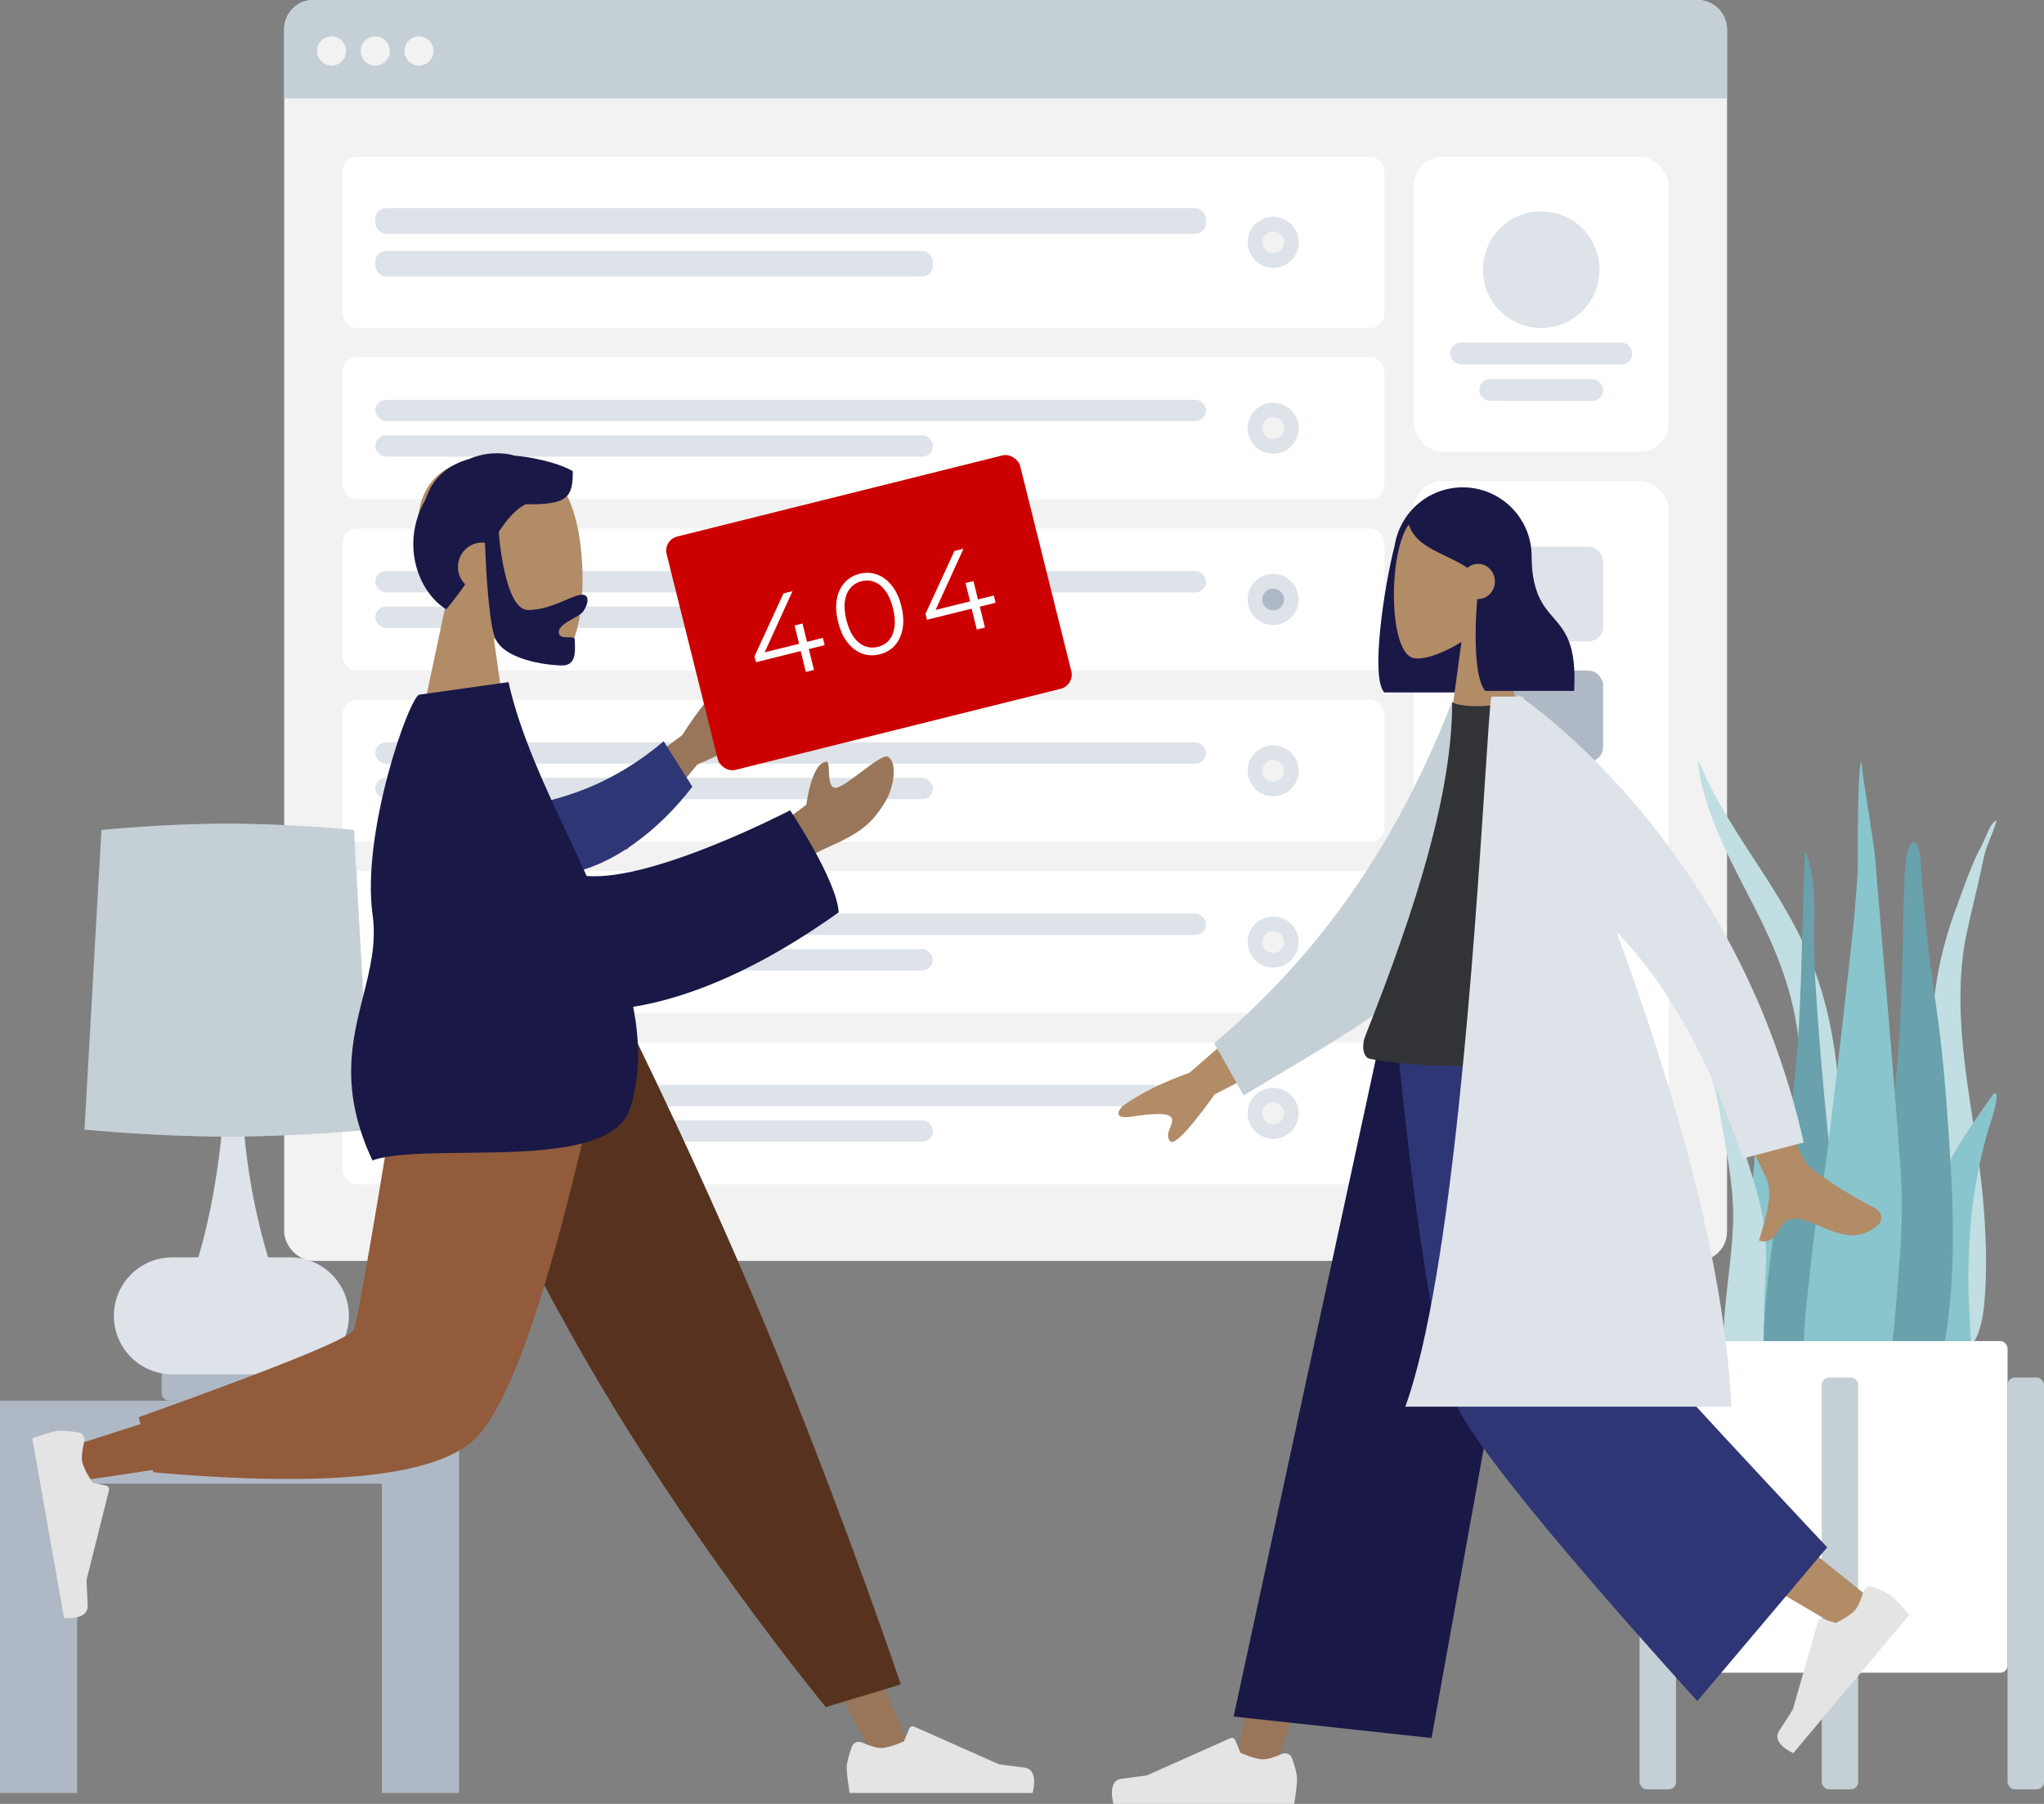 <svg width="561" height="495" viewBox="0 0 561 495" fill="none" xmlns="http://www.w3.org/2000/svg">
<rect x="0" y="0" width="561" height="495" fill="#808080" stroke="none"/>
<g clip-path="url(#clip0_641_1706)">
<rect x="78" width="396" height="346" rx="8" fill="#F2F2F2"/>
<path d="M78 8C78 3.582 81.582 0 86 0H466C470.418 0 474 3.582 474 8V27H78V8Z" fill="#C5CFD6"/>
<path fill-rule="evenodd" clip-rule="evenodd" d="M91 18C93.209 18 95 16.209 95 14C95 11.791 93.209 10 91 10C88.791 10 87 11.791 87 14C87 16.209 88.791 18 91 18Z" fill="#F2F2F2"/>
<path fill-rule="evenodd" clip-rule="evenodd" d="M103 18C105.209 18 107 16.209 107 14C107 11.791 105.209 10 103 10C100.791 10 99 11.791 99 14C99 16.209 100.791 18 103 18Z" fill="#F2F2F2"/>
<path fill-rule="evenodd" clip-rule="evenodd" d="M115 18C117.209 18 119 16.209 119 14C119 11.791 117.209 10 115 10C112.791 10 111 11.791 111 14C111 16.209 112.791 18 115 18Z" fill="#F2F2F2"/>
<g clip-path="url(#clip1_641_1706)">
<g clip-path="url(#clip2_641_1706)">
<rect x="388" y="132" width="70" height="194" rx="8" fill="white"/>
<g clip-path="url(#clip3_641_1706)">
<rect x="406" y="150" width="34" height="26" rx="4" fill="#DDE3E9"/>
<rect x="406" y="184" width="34" height="25" rx="4" fill="#AFB9C5"/>
<rect x="406" y="217" width="34" height="25" rx="4" fill="#DDE3E9"/>
<rect x="406" y="283" width="34" height="25" rx="4" fill="#DDE3E9"/>
<rect x="406" y="250" width="34" height="25" rx="4" fill="#C5CFD6"/>
</g>
</g>
<rect x="388" y="43" width="70" height="81" rx="8" fill="white"/>
<g clip-path="url(#clip4_641_1706)">
<path fill-rule="evenodd" clip-rule="evenodd" d="M423 90C431.837 90 439 82.837 439 74C439 65.163 431.837 58 423 58C414.163 58 407 65.163 407 74C407 82.837 414.163 90 423 90Z" fill="#DDE3E9"/>
<rect x="398" y="94" width="50" height="6" rx="3" fill="#DDE3E9"/>
<rect x="406" y="104" width="34" height="6" rx="3" fill="#DDE3E9"/>
</g>
<g clip-path="url(#clip5_641_1706)">
<g clip-path="url(#clip6_641_1706)">
<rect x="94" y="43" width="286" height="47" rx="4" fill="white"/>
<g clip-path="url(#clip7_641_1706)">
<rect x="103" y="57.1" width="228" height="7.05" rx="3" fill="#DDE3E9"/>
<rect x="103" y="68.85" width="153.041" height="7.05" rx="3" fill="#DDE3E9"/>
</g>
<path fill-rule="evenodd" clip-rule="evenodd" d="M349.435 73.5C353.301 73.5 356.435 70.366 356.435 66.5C356.435 62.634 353.301 59.5 349.435 59.5C345.569 59.5 342.435 62.634 342.435 66.5C342.435 70.366 345.569 73.5 349.435 73.5Z" fill="#DDE3E9"/>
<path fill-rule="evenodd" clip-rule="evenodd" d="M349.435 69.5C351.092 69.5 352.435 68.157 352.435 66.5C352.435 64.843 351.092 63.5 349.435 63.5C347.778 63.5 346.435 64.843 346.435 66.5C346.435 68.157 347.778 69.5 349.435 69.5Z" fill="#F2F2F2"/>
</g>
<g clip-path="url(#clip8_641_1706)">
<rect x="94" y="98" width="286" height="39" rx="4" fill="white"/>
<g clip-path="url(#clip9_641_1706)">
<rect x="103" y="109.699" width="228" height="5.85" rx="2.925" fill="#DDE3E9"/>
<rect x="103" y="119.449" width="153.041" height="5.85" rx="2.925" fill="#DDE3E9"/>
</g>
<path fill-rule="evenodd" clip-rule="evenodd" d="M349.435 124.5C353.301 124.5 356.435 121.366 356.435 117.5C356.435 113.634 353.301 110.5 349.435 110.5C345.569 110.5 342.435 113.634 342.435 117.5C342.435 121.366 345.569 124.5 349.435 124.5Z" fill="#DDE3E9"/>
<path fill-rule="evenodd" clip-rule="evenodd" d="M349.435 120.5C351.092 120.5 352.435 119.157 352.435 117.5C352.435 115.843 351.092 114.5 349.435 114.5C347.778 114.5 346.435 115.843 346.435 117.5C346.435 119.157 347.778 120.5 349.435 120.5Z" fill="#F2F2F2"/>
</g>
<g clip-path="url(#clip10_641_1706)">
<rect x="94" y="145" width="286" height="39" rx="4" fill="white"/>
<g clip-path="url(#clip11_641_1706)">
<rect x="103" y="156.699" width="228" height="5.85" rx="2.925" fill="#DDE3E9"/>
<rect x="103" y="166.449" width="153.041" height="5.85" rx="2.925" fill="#DDE3E9"/>
</g>
<path fill-rule="evenodd" clip-rule="evenodd" d="M349.435 171.5C353.301 171.5 356.435 168.366 356.435 164.5C356.435 160.634 353.301 157.5 349.435 157.5C345.569 157.5 342.435 160.634 342.435 164.5C342.435 168.366 345.569 171.5 349.435 171.5Z" fill="#DDE3E9"/>
<path fill-rule="evenodd" clip-rule="evenodd" d="M349.435 167.5C351.092 167.5 352.435 166.157 352.435 164.5C352.435 162.843 351.092 161.5 349.435 161.5C347.778 161.5 346.435 162.843 346.435 164.5C346.435 166.157 347.778 167.5 349.435 167.5Z" fill="#AFB9C5"/>
</g>
<g clip-path="url(#clip12_641_1706)">
<rect x="94" y="286" width="286" height="39" rx="4" fill="white"/>
<g clip-path="url(#clip13_641_1706)">
<rect x="103" y="297.699" width="228" height="5.85" rx="2.925" fill="#DDE3E9"/>
<rect x="103" y="307.449" width="153.041" height="5.85" rx="2.925" fill="#DDE3E9"/>
</g>
<path fill-rule="evenodd" clip-rule="evenodd" d="M349.435 312.5C353.301 312.5 356.435 309.366 356.435 305.5C356.435 301.634 353.301 298.5 349.435 298.5C345.569 298.5 342.435 301.634 342.435 305.5C342.435 309.366 345.569 312.5 349.435 312.5Z" fill="#DDE3E9"/>
<path fill-rule="evenodd" clip-rule="evenodd" d="M349.435 308.5C351.092 308.5 352.435 307.157 352.435 305.5C352.435 303.843 351.092 302.5 349.435 302.5C347.778 302.5 346.435 303.843 346.435 305.5C346.435 307.157 347.778 308.5 349.435 308.5Z" fill="#F2F2F2"/>
</g>
<g clip-path="url(#clip14_641_1706)">
<rect x="94" y="239" width="286" height="39" rx="4" fill="white"/>
<g clip-path="url(#clip15_641_1706)">
<rect x="103" y="250.699" width="228" height="5.85" rx="2.925" fill="#DDE3E9"/>
<rect x="103" y="260.449" width="153.041" height="5.85" rx="2.925" fill="#DDE3E9"/>
</g>
<path fill-rule="evenodd" clip-rule="evenodd" d="M349.435 265.5C353.301 265.5 356.435 262.366 356.435 258.5C356.435 254.634 353.301 251.5 349.435 251.5C345.569 251.5 342.435 254.634 342.435 258.5C342.435 262.366 345.569 265.5 349.435 265.5Z" fill="#DDE3E9"/>
<path fill-rule="evenodd" clip-rule="evenodd" d="M349.435 261.5C351.092 261.5 352.435 260.157 352.435 258.5C352.435 256.843 351.092 255.5 349.435 255.5C347.778 255.5 346.435 256.843 346.435 258.5C346.435 260.157 347.778 261.5 349.435 261.5Z" fill="#F2F2F2"/>
</g>
<g clip-path="url(#clip16_641_1706)">
<rect x="94" y="192" width="286" height="39" rx="4" fill="white"/>
<g clip-path="url(#clip17_641_1706)">
<rect x="103" y="203.699" width="228" height="5.85" rx="2.925" fill="#DDE3E9"/>
<rect x="103" y="213.449" width="153.041" height="5.85" rx="2.925" fill="#DDE3E9"/>
</g>
<path fill-rule="evenodd" clip-rule="evenodd" d="M349.435 218.5C353.301 218.5 356.435 215.366 356.435 211.5C356.435 207.634 353.301 204.5 349.435 204.5C345.569 204.5 342.435 207.634 342.435 211.5C342.435 215.366 345.569 218.5 349.435 218.5Z" fill="#DDE3E9"/>
<path fill-rule="evenodd" clip-rule="evenodd" d="M349.435 214.5C351.092 214.5 352.435 213.157 352.435 211.5C352.435 209.843 351.092 208.5 349.435 208.5C347.778 208.5 346.435 209.843 346.435 211.5C346.435 213.157 347.778 214.5 349.435 214.5Z" fill="#F2F2F2"/>
</g>
</g>
</g>
</g>
<rect x="44.352" y="375.043" width="38.304" height="9.315" rx="2" fill="#AFB9C5"/>
<path fill-rule="evenodd" clip-rule="evenodd" d="M61.706 299.486H63.504H64.512H66.309C66.832 315.445 69.256 330.625 73.584 345.027H64.512H63.504H54.432C60.923 323.424 61.706 299.486 61.706 299.486ZM47.291 345.028C38.431 345.028 31.248 352.21 31.248 361.07C31.248 369.931 38.431 377.113 47.291 377.113H79.717C88.577 377.113 95.76 369.931 95.76 361.07C95.76 352.21 88.577 345.028 79.717 345.028H47.291Z" fill="#DDE3E9"/>
<path fill-rule="evenodd" clip-rule="evenodd" d="M27.843 227.737C27.843 227.737 45.17 226 62.496 226C79.823 226 97.149 227.737 97.149 227.737L101.808 309.974C101.808 309.974 82.152 311.907 62.496 311.907C42.84 311.907 23.184 309.974 23.184 309.974L27.843 227.737Z" fill="#C5CFD6"/>
<path fill-rule="evenodd" clip-rule="evenodd" d="M0 491.999V407.128V384.357H21.168H104.832H126V491.999H104.832V407.128H21.168V491.999H0Z" fill="#AFB9C5"/>
<path fill-rule="evenodd" clip-rule="evenodd" d="M466.381 209.208C475.214 230.197 490.229 244.781 498.182 266.605C502.898 279.547 504.864 293.62 504.983 308.032C505.048 315.86 504.911 323.694 504.875 331.522C504.839 339.156 504.632 346.741 503.984 354.327C503.332 361.952 502.603 369.487 502.282 377.159C502.031 383.137 501.917 390.091 499.891 395.544C498.279 399.881 494.183 400.516 493.097 395.256C492.493 392.333 492.569 389.068 492.636 386.063C492.721 382.208 492.945 378.359 493.06 374.504C493.519 359.036 492.923 343.566 493.235 328.092C493.539 312.973 495.482 297.871 493.332 282.853C491.556 270.452 487.046 259.802 481.862 249.593C476.874 239.771 471.445 230.187 468.075 219.014C467.107 215.806 466.359 212.481 466 209.03C466.157 208.957 466.284 209.016 466.381 209.208Z" fill="#C1DEE2"/>
<path fill-rule="evenodd" clip-rule="evenodd" d="M463.974 250.617C465.723 251.88 466.7 253.728 467.882 255.551C469.352 257.817 471.081 259.863 472.551 262.131C475.615 266.86 478.308 271.879 481.102 276.799C486.406 286.137 490.433 296.091 492.427 306.895C494.495 318.092 495.052 329.648 495.919 341.012C496.839 353.056 497.765 365.188 497.887 377.279C497.942 382.696 498.235 388.446 497.584 393.825C497.179 397.173 495.668 400.027 492.261 400C485.025 399.942 481.627 391.927 480.208 385.354C478.119 375.674 477.702 365.393 478.033 355.494C478.432 343.558 480.504 331.802 481.4 319.912C482.35 307.325 481.814 294.96 477.486 283.109C475.3 277.12 472.763 271.274 470.484 265.325C469.514 262.792 468.719 260.19 467.409 257.831C465.951 255.208 464.142 252.826 463 250C463.324 250.206 463.649 250.411 463.974 250.617Z" fill="#89C5CC"/>
<path fill-rule="evenodd" clip-rule="evenodd" d="M547.334 225.518C547.556 225.345 547.778 225.173 548 225C547.361 227.693 546.207 229.88 545.324 232.341C544.531 234.554 544.129 237.058 543.595 239.477C542.34 245.158 540.89 250.711 539.706 256.44C537.36 267.777 537.804 279.99 539.342 292.568C540.795 304.45 543.092 316.313 544.187 328.192C545.095 338.043 545.485 348.202 544.619 357.601C544.031 363.984 542.103 371.606 536.848 370.962C534.374 370.659 533.084 367.681 532.564 364.32C531.729 358.922 531.554 353.246 531.229 347.878C530.502 335.896 530.358 323.951 530.214 312.092C530.078 300.904 529.705 289.494 530.452 278.587C531.173 268.063 533.428 258.58 536.653 249.83C538.351 245.22 539.97 240.502 541.878 236.108C542.793 234.001 543.911 232.139 544.827 230.033C545.563 228.339 546.148 226.601 547.334 225.518Z" fill="#C1DEE2"/>
<path fill-rule="evenodd" clip-rule="evenodd" d="M466.209 285.302C467.166 283.695 469.272 288.993 469.593 289.66C469.457 289.328 469.321 288.997 469.184 288.667C471.083 291.825 472.821 295.113 473.901 298.734C474.97 302.319 475.888 305.977 476.891 309.587C478.774 316.361 481.202 322.943 482.907 329.778C484.569 336.438 484.988 342.986 484.585 349.875C484.167 357.035 483.911 364.306 484.399 371.462C484.632 374.88 485.743 378.064 486.504 381.354C487.266 384.648 487.866 387.986 488.767 391.239C488.974 390.815 489 392.232 489 392.339C488.994 393.152 488.881 393.833 488.619 394.604C487.948 396.586 486.691 398.269 484.778 398.816C481.322 399.803 478.112 396.659 476.998 393.339C475.399 388.575 474.517 383.311 473.755 378.304C473.057 373.713 472.891 369.094 473.099 364.44C473.508 355.261 475.169 346.202 475.618 337.026C476.107 327.036 474.128 317.649 472.471 307.925C471.673 303.239 470.91 298.598 469.356 294.134C468.727 292.326 467.907 290.731 467.048 289.061C466.558 288.112 465.569 286.418 466.209 285.302Z" fill="#C1DEE2"/>
<path fill-rule="evenodd" clip-rule="evenodd" d="M494.252 269.697C493.856 281.142 493.172 292.5 491.646 303.824C490.089 315.38 488.3 326.897 486.802 338.463C485.343 349.722 483.815 361.168 484.018 372.585C484.168 380.993 482.774 395.219 492.113 399.369C501.572 403.572 503.601 385.623 504.222 379.699C505.412 368.333 505.027 356.847 504.449 345.419C503.856 333.689 502.866 322.02 501.64 310.334C500.277 297.353 499.208 284.314 498.349 271.296C497.925 264.857 497.82 258.429 497.937 251.988C498.048 245.911 497.817 239.77 495.656 234C495.543 234.082 495.431 234.164 495.318 234.246" fill="#69A1AC"/>
<path fill-rule="evenodd" clip-rule="evenodd" d="M543.083 305.955C541.382 308.433 539.667 310.887 538.061 313.512C535.186 318.209 532.587 323.432 531.805 330.147C530.169 344.2 531.481 359.379 531.798 373.863C531.863 376.822 531.489 379.693 532.655 382.51C533.713 385.064 535.691 387.01 537.576 387C541.611 386.977 540.995 377.095 541.002 372.746C541.014 365.123 540.159 357.422 540.233 349.806C540.306 342.26 540.765 334.694 541.859 327.528C542.967 320.275 544.589 313.309 546.729 306.81C547.026 305.908 549.158 298.937 547.144 300.139" fill="#89C5CC"/>
<path fill-rule="evenodd" clip-rule="evenodd" d="M525.262 231C522.609 231 522.625 244.226 522.546 245.925C522.257 252.055 522.325 258.188 522.143 264.319C521.744 277.701 521.254 291.2 519.243 304.426C518.161 311.547 516.907 318.636 515.557 325.702C514.204 332.789 512.387 339.867 511.497 347.044C510.642 353.943 511.125 360.977 511.242 367.91C511.359 374.885 511.57 381.874 512.484 388.788C512.709 390.494 512.974 392.195 513.257 393.891C513.492 395.305 513.355 397.058 513.754 398.401C514.393 400.552 517.133 401.256 518.978 400.92C523.97 400.009 527.159 393.74 528.865 389.16C531.043 383.311 532.199 376.967 533.339 370.804C534.631 363.821 535.388 356.732 535.743 349.623C536.466 335.175 535.539 320.712 534.504 306.31C533.928 298.301 533.263 290.327 532.246 282.367C531.232 274.441 529.932 266.55 529.086 258.601C528.471 252.825 527.865 247.04 527.467 241.241C527.371 239.859 527.291 231 525.262 231" fill="#69A1AC"/>
<path fill-rule="evenodd" clip-rule="evenodd" d="M521.941 327.139C521.508 313.253 515.927 252.259 514.657 235.467C514.339 231.264 511.282 213.765 510.885 209C509.81 210.347 509.901 231.309 509.913 236.126C509.926 240.891 509.335 245.576 509.031 250.315C508.721 255.151 501.572 317.601 500.645 322.247C498.799 331.491 497.564 340.976 496.611 350.428C495.683 359.639 494.24 369.358 495.482 378.618C495.767 380.75 496.219 382.848 496.955 384.806C497.749 386.922 498.294 388.879 498.932 391.093C499.958 394.659 501.815 397.789 504.668 399.262C510.517 402.281 513.658 395.447 515.251 389.497C517.793 379.995 519.426 370.338 520.191 360.359C521.037 349.318 522.287 338.255 521.941 327.139" fill="#89C5CC"/>
<rect x="460" y="368" width="91" height="91" rx="2" fill="white"/>
<rect x="450" y="378" width="10" height="113" rx="2" fill="#C5CFD6"/>
<rect x="500" y="378" width="10" height="113" rx="2" fill="#C5CFD6"/>
<rect x="551" y="378" width="10" height="113" rx="2" fill="#C5CFD6"/>
<path fill-rule="evenodd" clip-rule="evenodd" d="M421.913 284.92L378.771 394.115L349.835 486.43H338.409L382.645 284.92L421.913 284.92Z" fill="#997659"/>
<path fill-rule="evenodd" clip-rule="evenodd" d="M430.601 284.92C431.06 323.292 437.76 374.953 438.83 377.345C439.901 379.737 512.735 438.18 512.735 438.18L504.865 446.601C504.865 446.601 418.928 396.494 414.951 389.811C410.974 383.128 398.027 321.63 387.633 284.92H430.601Z" fill="#B28B67"/>
<path fill-rule="evenodd" clip-rule="evenodd" d="M511.394 436.856C511.73 435.734 512.913 435.064 514.011 435.471C515.761 436.119 518.159 437.111 519.25 438.026C521.071 439.554 524.056 443.093 524.056 443.093C522.283 445.206 492.188 481.071 492.188 481.071C492.188 481.071 486.052 478.445 488.338 474.928C490.624 471.411 492.08 469.038 492.08 469.038L498.988 444.902C499.143 444.361 499.715 444.054 500.252 444.224L503.838 445.362C503.838 445.362 507.693 443.565 509.242 441.719C510.138 440.651 510.906 438.489 511.394 436.856Z" fill="#E4E4E4"/>
<path fill-rule="evenodd" clip-rule="evenodd" d="M351.836 481.291C352.911 480.827 354.185 481.303 354.579 482.406C355.207 484.163 355.989 486.637 355.989 488.061C355.989 490.438 355.197 495 355.197 495C352.438 495 305.62 495 305.62 495C305.62 495 303.687 488.611 307.851 488.102C312.014 487.592 314.768 487.182 314.768 487.182L337.697 476.96C338.212 476.731 338.814 476.971 339.029 477.492L340.463 480.97C340.463 480.97 344.317 482.768 346.727 482.768C348.121 482.768 350.271 481.967 351.836 481.291Z" fill="#E4E4E4"/>
<path fill-rule="evenodd" clip-rule="evenodd" d="M392.907 476.921L338.581 471.026L378.843 284.92H427.5L392.907 476.921Z" fill="#191847"/>
<path fill-rule="evenodd" clip-rule="evenodd" d="M501.498 424.593L465.863 466.772C465.863 466.772 409.563 405.282 400.217 386.528C390.871 367.774 383.414 284.92 383.414 284.92H438.194C438.194 284.92 442.267 357.811 443.686 361.203C445.104 364.595 501.498 424.593 501.498 424.593Z" fill="#2F3676"/>
<path fill-rule="evenodd" clip-rule="evenodd" d="M401.47 133.732C411.911 133.732 420.375 142.196 420.375 152.637V171.083C420.375 180.554 413.411 188.398 404.325 189.774C404.321 189.852 404.317 189.93 404.312 190.008H379.946C376.084 186.06 379.89 160.833 382.79 149.715C384.194 140.662 392.023 133.732 401.47 133.732Z" fill="#191847"/>
<path fill-rule="evenodd" clip-rule="evenodd" d="M401.104 176.139C395.664 179.569 390.318 181.227 387.808 180.55C381.515 178.854 380.937 154.771 385.806 145.277C390.675 135.783 415.705 131.644 416.967 150.455C417.404 156.984 414.784 162.81 410.912 167.565L417.854 201.415H397.689L401.104 176.139Z" fill="#B28B67"/>
<path fill-rule="evenodd" clip-rule="evenodd" d="M419.635 150.565C419.049 149.96 418.483 149.374 417.921 148.849L417.948 148.166C417.948 148.166 411.619 134.611 401.889 134.611C392.168 134.611 389.094 139.339 386.481 143.358L386.474 143.369C387.84 148.276 391.96 150.261 396.619 152.506C398.625 153.472 400.73 154.487 402.759 155.803C403.554 155.128 404.568 154.723 405.671 154.723C408.224 154.723 410.293 156.888 410.293 159.558C410.293 162.228 408.224 164.392 405.671 164.392C405.601 164.392 405.531 164.39 405.461 164.387C404.532 174.828 404.904 186.751 407.673 189.581H432.04C432.739 176.867 429.595 173.241 426.383 169.534C423.36 166.047 420.277 162.49 420.277 151.227C420.06 151.005 419.846 150.784 419.635 150.566L419.635 150.565L419.635 150.565Z" fill="#191847"/>
<path fill-rule="evenodd" clip-rule="evenodd" d="M495.429 318.825C492.151 313.873 473.188 261.213 473.188 261.213L457.619 263.538C457.619 263.538 482.686 319.457 484.497 322.684C486.849 326.877 484.768 333.762 483.358 338.432C483.14 339.154 482.937 339.823 482.77 340.421C485.733 341.301 486.86 339.557 488.049 337.719C489.391 335.642 490.811 333.445 495.043 334.771C496.678 335.284 498.249 335.942 499.783 336.584C505.084 338.805 509.954 340.845 515.547 336.075C516.434 335.319 517.181 332.846 514.362 331.405C507.341 327.815 497.031 321.246 495.429 318.825ZM326.502 294.35L353.036 271.221L360.288 286.492L333.394 300.292C326.204 310.316 322.092 314.575 321.057 313.069C320.185 311.799 320.712 310.513 321.197 309.329C321.575 308.407 321.928 307.546 321.574 306.802C320.768 305.103 315.518 305.665 310.559 306.418C305.599 307.171 306.897 304.785 308.023 303.572C312.9 300.074 319.059 297 326.502 294.35Z" fill="#B28B67"/>
<path fill-rule="evenodd" clip-rule="evenodd" d="M408.118 195.958L398.471 192.678C385.385 226.289 365.868 258.809 333.26 286.278L341.324 300.581C369.982 283.224 397.109 269.741 408.118 243.697C411.812 234.956 408.419 206.41 408.118 195.958Z" fill="#C5CFD6"/>
<path fill-rule="evenodd" clip-rule="evenodd" d="M441.251 290.552C441.251 290.552 399.8 295.071 375.998 290.552C374.032 290.179 373.722 286.795 374.634 284.498C388.831 248.73 398.567 217.521 398.567 192.678C402.475 194.703 412.244 193.285 412.244 193.285C429.749 218.887 437.795 248.262 441.251 290.552Z" fill="#323337"/>
<path fill-rule="evenodd" clip-rule="evenodd" d="M417.261 191.139C416.809 190.826 416.57 190.67 416.57 190.67L416.596 191.139H409.301C408.935 193.355 408.398 201.571 407.615 213.55C404.77 257.081 398.676 350.314 385.707 385.994H475.193C473.305 345.429 458.759 296.92 443.691 255.73C454.81 267.105 467.796 286.171 478.29 317.911L495.052 313.487C477.97 237.807 427.924 198.777 418.213 191.811C418.118 191.586 418.024 191.362 417.93 191.139H417.261Z" fill="#DDE3E9"/>
<path fill-rule="evenodd" clip-rule="evenodd" d="M135.546 175.203C142.688 179.556 149.706 181.66 153 180.801C161.26 178.648 162.02 148.089 155.628 136.041C149.237 123.994 116.38 118.743 114.724 142.613C114.149 150.897 117.589 158.29 122.671 164.323L113.559 207.277H140.029L135.546 175.203Z" fill="#B28B67"/>
<path fill-rule="evenodd" clip-rule="evenodd" d="M136.87 145.973C139.159 142.525 141.358 139.896 144.217 138.368C155.854 138.554 157.217 136.445 157.217 129.334C155.337 127.974 148.705 125.683 141.278 125.039C137.489 123.943 133.001 124.149 128.677 125.978C123.34 127.509 118.82 130.808 116.824 136.982C109.602 149.587 115.084 162.708 122.471 167.19C124.437 164.834 126.154 162.551 127.685 160.365C126.455 159.15 125.691 157.454 125.691 155.578C125.691 151.882 128.654 148.885 132.309 148.885C132.578 148.885 132.842 148.902 133.103 148.933C133.267 153.553 133.944 169.189 135.722 174.62C137.818 181.022 150.048 182.594 154.314 182.594C157.998 182.594 157.873 179.066 157.783 176.538C157.77 176.173 157.757 175.83 157.757 175.521C157.757 174.875 156.927 174.876 155.988 174.878C154.769 174.881 153.368 174.884 153.368 173.469C153.368 171.928 155.475 170.745 157.36 169.687C158.536 169.027 159.626 168.415 160.064 167.795C161.447 165.838 161.913 163.198 159.827 163.198C158.687 163.198 157.122 163.863 155.24 164.662C152.399 165.87 148.834 167.385 144.911 167.385C138.424 167.385 136.886 146.196 136.87 145.973Z" fill="#191847"/>
<path fill-rule="evenodd" clip-rule="evenodd" d="M124.7 279.93L190.833 390.159L240.413 483.349H251.092L168.02 279.93L124.7 279.93Z" fill="#997659"/>
<path fill-rule="evenodd" clip-rule="evenodd" d="M236.566 478.15C235.493 477.687 234.221 478.162 233.826 479.262C233.189 481.037 232.39 483.552 232.39 484.996C232.39 487.396 233.192 492.001 233.192 492.001C235.985 492.001 283.39 492.001 283.39 492.001C283.39 492.001 285.346 485.552 281.131 485.037C276.915 484.523 274.126 484.109 274.126 484.109L250.897 473.784C250.383 473.556 249.782 473.796 249.567 474.316L248.11 477.838C248.11 477.838 244.208 479.654 241.768 479.654C240.348 479.654 238.153 478.835 236.566 478.15Z" fill="#E4E4E4"/>
<path fill-rule="evenodd" clip-rule="evenodd" d="M226.643 468.426L247.238 462.215C247.238 462.215 233.703 421.876 214.061 373.431C194.418 324.986 171.87 279.93 171.87 279.93H113.703C113.703 279.93 138.772 336.924 166.856 383.503C194.939 430.082 226.643 468.426 226.643 468.426Z" fill="#57331F"/>
<path fill-rule="evenodd" clip-rule="evenodd" d="M120.354 279.93C114.112 318.665 102.074 368.154 100.937 369.681C100.18 370.699 72.913 379.809 19.137 397.009L21.444 406.398C85.572 397.173 119.362 390.016 122.814 384.927C127.992 377.294 153.846 316.987 163.86 279.93H120.354Z" fill="#915B3C"/>
<path fill-rule="evenodd" clip-rule="evenodd" d="M38.04 388.893L42.103 404.015C90.068 408.209 119.456 405.178 130.269 394.923C141.083 384.668 153.407 346.337 167.241 279.93H111.776C103.01 334.308 98.11 362.639 97.075 364.922C96.039 367.205 76.361 375.195 38.04 388.893Z" fill="#915B3C"/>
<path fill-rule="evenodd" clip-rule="evenodd" d="M23.12 395.589C23.392 394.449 22.7 393.274 21.544 393.078C19.68 392.761 17.06 392.413 15.636 392.664C13.265 393.081 8.856 394.668 8.856 394.668C9.341 397.41 17.572 443.954 17.572 443.954C17.572 443.954 24.282 444.755 24.058 440.527C23.834 436.298 23.759 433.489 23.759 433.489L29.923 408.894C30.06 408.347 29.717 407.795 29.166 407.674L25.436 406.856C25.436 406.856 22.965 403.339 22.541 400.944C22.295 399.553 22.72 397.265 23.12 395.589Z" fill="#E4E4E4"/>
<path fill-rule="evenodd" clip-rule="evenodd" d="M187.267 201.703L159.024 222.706L172.02 233.207L191.396 209.792C202.654 204.929 207.678 201.822 206.469 200.473C205.449 199.335 204.096 199.57 202.849 199.786C201.878 199.955 200.972 200.112 200.339 199.6C198.892 198.432 200.63 193.391 202.484 188.679C204.337 183.966 201.752 184.717 200.332 185.557C195.863 189.583 191.508 194.965 187.267 201.703ZM221.319 220.818L208.916 230.066L211.571 243.403C211.571 243.403 219.394 235.917 226.588 232.784C235.762 228.788 239.34 226.219 243.172 219.637C245.223 216.115 246.445 209.443 243.778 207.701C242.754 207.033 239.623 209.391 236.428 211.798C233.993 213.632 231.521 215.494 229.917 216.065C227.758 216.834 227.614 213.924 227.5 211.599C227.417 209.93 227.35 208.563 226.563 209.072C222.639 209.692 221.319 220.818 221.319 220.818Z" fill="#997659"/>
<path fill-rule="evenodd" clip-rule="evenodd" d="M143.603 221.079C154.302 219.46 168.273 215.196 182.163 203.405L190.022 215.876C180.968 227.759 167.382 238.386 154.402 239.841C144.173 240.988 137.239 229.432 143.603 221.079Z" fill="#2F3676"/>
<path fill-rule="evenodd" clip-rule="evenodd" d="M127.522 316.343C117.149 316.451 107.618 316.55 102.224 318.418C93.169 299.142 96.553 285.728 99.678 273.345C101.561 265.882 103.35 258.793 102.264 251.021C99.1 228.389 112.43 190.994 115.112 190.618L115.882 190.509L137.133 187.523L139.566 187.181C142.628 201.031 149.425 215.538 156.266 230.137C157.863 233.547 159.463 236.961 161.019 240.374C179.356 241.898 216.851 222.352 216.851 222.352C216.851 222.352 229.701 241.5 230.18 250.356C208.891 265.547 189.953 273.647 173.783 276.279C175.647 285.801 175.759 295.096 172.996 303.991C169.295 315.91 146.934 316.142 127.522 316.343Z" fill="#191847"/>
<path fill-rule="evenodd" clip-rule="evenodd" d="M243.773 188.224C243.773 188.229 243.772 188.235 243.77 188.241C243.772 188.236 243.771 188.215 243.773 188.224" fill="#C5CFD6"/>
<path fill-rule="evenodd" clip-rule="evenodd" d="M243.771 188.232C243.771 188.233 243.77 188.236 243.771 188.237C243.77 188.233 243.775 188.216 243.771 188.232" fill="#C5CFD6"/>
<path fill-rule="evenodd" clip-rule="evenodd" d="M243.784 188.142C243.782 188.163 243.778 188.184 243.775 188.205C243.776 188.194 243.778 188.186 243.78 188.175C243.742 188.452 243.765 188.272 243.784 188.142" fill="#C5CFD6"/>
<path fill-rule="evenodd" clip-rule="evenodd" d="M243.777 188.206C243.775 188.215 243.774 188.226 243.772 188.236C243.757 188.297 243.777 188.206 243.777 188.206" fill="#C5CFD6"/>
<path fill-rule="evenodd" clip-rule="evenodd" d="M243.771 188.232C243.771 188.231 243.771 188.231 243.772 188.23C243.771 188.231 243.771 188.231 243.771 188.232" fill="#C5CFD6"/>
<path fill-rule="evenodd" clip-rule="evenodd" d="M243.769 188.241C243.766 188.254 243.785 188.189 243.769 188.241Z" fill="#C5CFD6"/>
<path fill-rule="evenodd" clip-rule="evenodd" d="M243.771 188.233L243.772 188.23C243.772 188.231 243.772 188.232 243.771 188.233" fill="#C5CFD6"/>
<rect x="182" y="148.191" width="100" height="66" rx="4" transform="rotate(-14 182 148.191)" fill="#CC0000"/>
<path d="M207.487 181.709L207.086 180.094L215.035 162.825L217.52 162.209L209.664 179.455L208.36 179.382L225.847 175.046L226.34 177.034L207.487 181.709ZM221.172 184.381L219.755 178.667L219.324 176.663L218.076 171.632L220.251 171.093L223.409 183.827L221.172 184.381ZM241.435 179.554C239.757 179.97 238.159 179.905 236.638 179.359C235.113 178.792 233.775 177.783 232.624 176.332C231.468 174.861 230.602 172.965 230.027 170.646C229.452 168.327 229.334 166.257 229.674 164.437C230.008 162.595 230.72 161.078 231.809 159.885C232.892 158.671 234.273 157.856 235.95 157.44C237.627 157.024 239.229 157.1 240.754 157.666C242.274 158.213 243.612 159.221 244.768 160.693C245.94 162.139 246.814 164.021 247.389 166.34C247.964 168.659 248.074 170.742 247.719 172.589C247.379 174.409 246.667 175.927 245.584 177.14C244.495 178.334 243.112 179.138 241.435 179.554ZM240.926 177.504C242.21 177.186 243.243 176.567 244.026 175.647C244.804 174.707 245.298 173.508 245.508 172.049C245.712 170.57 245.573 168.857 245.09 166.91C244.608 164.964 243.933 163.395 243.066 162.203C242.194 160.991 241.197 160.161 240.075 159.714C238.948 159.246 237.742 159.172 236.459 159.49C235.216 159.798 234.196 160.425 233.397 161.37C232.593 162.295 232.089 163.497 231.885 164.976C231.675 166.435 231.811 168.138 232.294 170.084C232.777 172.03 233.454 173.61 234.326 174.822C235.193 176.014 236.201 176.841 237.349 177.304C238.491 177.745 239.684 177.812 240.926 177.504ZM254.409 170.072L254.009 168.457L261.957 151.188L264.442 150.572L256.586 167.818L255.283 167.746L272.769 163.409L273.262 165.397L254.409 170.072ZM268.095 172.744L266.677 167.03L266.247 165.026L264.999 159.995L267.173 159.456L270.331 172.19L268.095 172.744Z" fill="white"/>
<defs>
<clipPath id="clip0_641_1706">
<rect width="396" height="346" fill="white" transform="translate(78)"/>
</clipPath>
<clipPath id="clip1_641_1706">
<rect width="364" height="283" fill="white" transform="translate(94 43)"/>
</clipPath>
<clipPath id="clip2_641_1706">
<rect width="70" height="194" fill="white" transform="translate(388 132)"/>
</clipPath>
<clipPath id="clip3_641_1706">
<rect width="34" height="158" fill="white" transform="translate(406 150)"/>
</clipPath>
<clipPath id="clip4_641_1706">
<rect width="50" height="52" fill="white" transform="translate(398 58)"/>
</clipPath>
<clipPath id="clip5_641_1706">
<rect width="286" height="282" fill="white" transform="translate(94 43)"/>
</clipPath>
<clipPath id="clip6_641_1706">
<rect width="286" height="47" fill="white" transform="translate(94 43)"/>
</clipPath>
<clipPath id="clip7_641_1706">
<rect width="228" height="19" fill="white" transform="translate(103 57.1)"/>
</clipPath>
<clipPath id="clip8_641_1706">
<rect width="286" height="39" fill="white" transform="translate(94 98)"/>
</clipPath>
<clipPath id="clip9_641_1706">
<rect width="228" height="16" fill="white" transform="translate(103 109.699)"/>
</clipPath>
<clipPath id="clip10_641_1706">
<rect width="286" height="39" fill="white" transform="translate(94 145)"/>
</clipPath>
<clipPath id="clip11_641_1706">
<rect width="228" height="16" fill="white" transform="translate(103 156.699)"/>
</clipPath>
<clipPath id="clip12_641_1706">
<rect width="286" height="39" fill="white" transform="translate(94 286)"/>
</clipPath>
<clipPath id="clip13_641_1706">
<rect width="228" height="16" fill="white" transform="translate(103 297.699)"/>
</clipPath>
<clipPath id="clip14_641_1706">
<rect width="286" height="39" fill="white" transform="translate(94 239)"/>
</clipPath>
<clipPath id="clip15_641_1706">
<rect width="228" height="16" fill="white" transform="translate(103 250.699)"/>
</clipPath>
<clipPath id="clip16_641_1706">
<rect width="286" height="39" fill="white" transform="translate(94 192)"/>
</clipPath>
<clipPath id="clip17_641_1706">
<rect width="228" height="16" fill="white" transform="translate(103 203.699)"/>
</clipPath>
</defs>
</svg>
